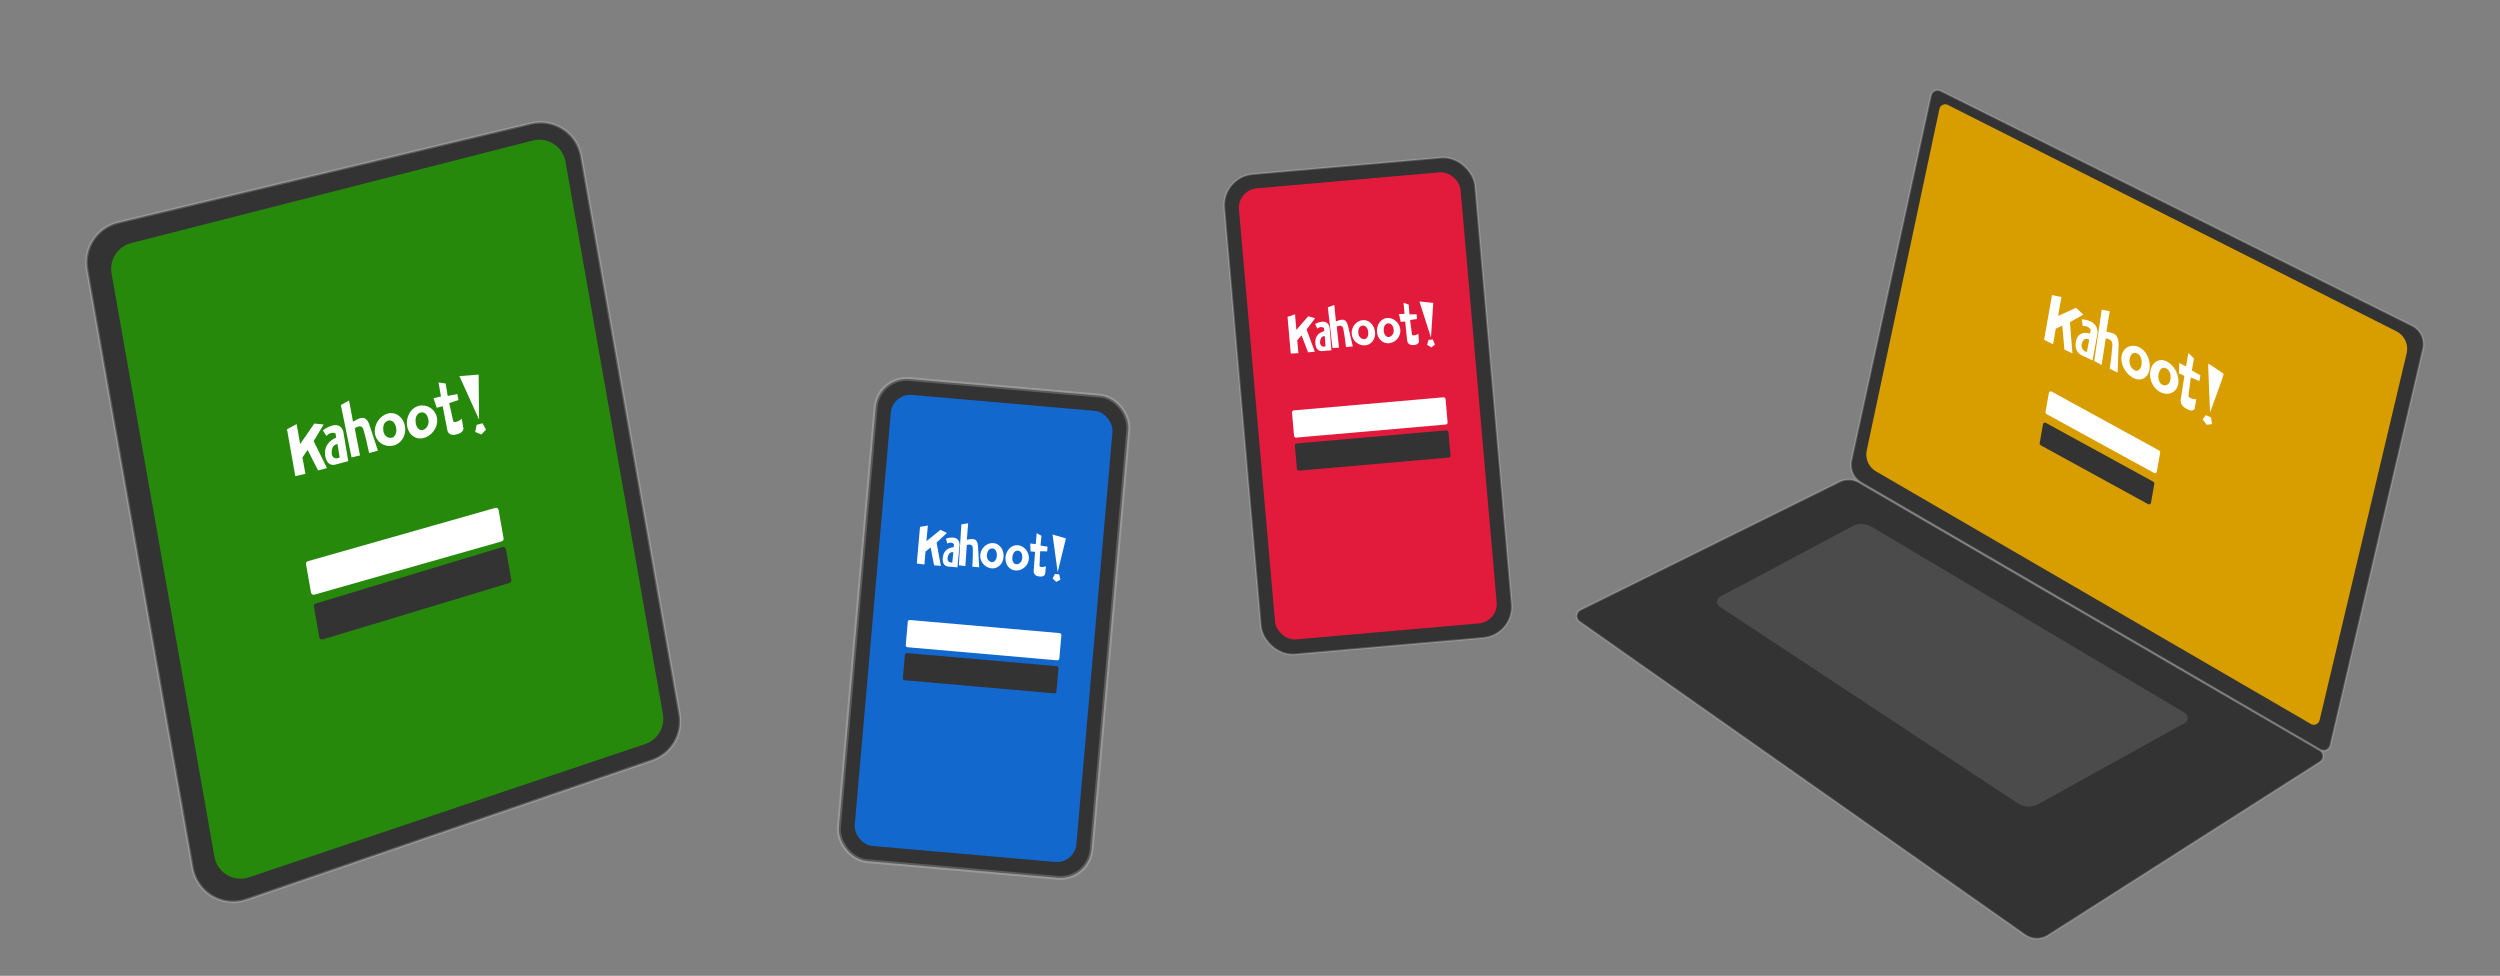 <?xml version="1.0" encoding="UTF-8"?>
<svg width="1281px" height="500px" viewBox="0 0 1281 500" version="1.1" xmlns="http://www.w3.org/2000/svg" xmlns:xlink="http://www.w3.org/1999/xlink">
    <rect x="0" y="0" width="1281" height="500" fill="#808080" stroke="none"/>
    <title>Artboard Copy 2</title>
    <defs>
        <polygon id="path-1" points="0.085 0.455 8.476 0.455 8.476 25.692 0.085 25.692"></polygon>
    </defs>
    <g id="Artboard-Copy-2" stroke="none" stroke-width="1" fill="none" fill-rule="evenodd">
        <g id="Group-4" transform="translate(38, 46)">
            <g id="ipad" transform="translate(160.5, 217.5) rotate(-10) translate(-160.5, -217.5) translate(31, 32)">
                <path d="M236.742,1.1 C242.553,0.746 247.956,2.781 251.996,6.357 C256.035,9.934 258.71,15.051 259.063,20.861 C259.089,21.287 259.102,21.714 259.102,22.141 L259.102,22.141 L259.102,312.402 C259.102,317.59 257.215,322.392 254.045,326.1 C250.876,329.807 246.426,332.418 241.301,333.225 L241.301,333.225 L24.101,367.422 C18.351,368.328 12.778,366.817 8.416,363.642 C4.055,360.467 0.904,355.628 -0.001,349.878 C-0.172,348.793 -0.258,347.697 -0.258,346.599 L-0.258,346.599 L-0.258,35.354 C-0.258,29.782 1.911,24.691 5.471,20.908 C9.03,17.126 13.98,14.652 19.542,14.313 L19.542,14.313 Z" id="Rectangle" stroke-opacity="0.2" stroke="#FFFFFF" stroke-width="1.36" fill="#333333"></path>
                <path d="M24.322,25.867 L236.122,9.858 C243.612,9.292 250.142,14.905 250.708,22.395 C250.734,22.736 250.747,23.078 250.747,23.42 L250.747,310.925 C250.747,317.651 245.83,323.367 239.18,324.373 L27.38,356.39 C19.953,357.513 13.022,352.402 11.9,344.975 C11.798,344.303 11.747,343.623 11.747,342.943 L11.747,39.428 C11.747,32.315 17.229,26.403 24.322,25.867 Z" id="Rectangle" fill="#26890C"></path>
                <path d="M85.207,202.111 L184.487,191.891 C185.234,191.814 185.902,192.357 185.979,193.104 C185.984,193.151 185.986,193.197 185.986,193.244 L185.986,208.009 C185.986,208.706 185.459,209.291 184.766,209.362 L85.486,219.582 C84.738,219.659 84.07,219.116 83.993,218.368 C83.989,218.322 83.986,218.276 83.986,218.229 L83.986,203.464 C83.986,202.766 84.514,202.182 85.207,202.111 Z" id="Rectangle" fill="#FFFFFF"></path>
                <path d="M85.39,224.173 L184.67,212.286 C185.416,212.197 186.093,212.729 186.183,213.475 C186.189,213.529 186.192,213.583 186.192,213.637 L186.192,229.685 C186.192,230.374 185.678,230.954 184.994,231.036 L85.714,242.922 C84.968,243.011 84.291,242.479 84.202,241.733 C84.195,241.68 84.192,241.626 84.192,241.572 L84.192,225.523 C84.192,224.835 84.707,224.255 85.39,224.173 Z" id="Rectangle-Copy" fill="#333333"></path>
                <g id="logo" transform="translate(86.41, 122.161)" fill="#FFFFFF">
                    <path d="M52.118,12.572 C47.888,13.017 44.254,16.906 43.998,21.256 C43.742,25.607 47.17,29.174 51.654,29.225 C56.139,29.275 59.774,25.386 59.774,20.541 C59.774,15.695 56.346,12.128 52.118,12.572 M52.643,25.051 C50.318,25.529 48.338,23.587 48.472,20.882 C48.603,18.177 49.685,16.398 51.879,16.159 C54.072,15.921 55.398,18.309 55.148,21.26 C54.957,23.518 53.56,24.864 52.643,25.051" id="Fill-1"></path>
                    <path d="M60.901,20.736 C60.901,25.574 64.537,28.818 69.021,27.981 C73.505,27.144 76.933,22.982 76.677,18.686 C76.421,14.387 72.786,11.144 68.558,11.441 C64.329,11.736 60.901,15.899 60.901,20.736 M65.527,20.643 C65.278,17.742 66.605,15.125 68.796,14.979 C70.989,14.833 72.072,16.419 72.205,19.095 C72.336,21.771 70.358,24.057 68.033,23.989 C67.116,23.962 65.719,22.864 65.527,20.643" id="Fill-3"></path>
                    <polygon id="Fill-5" points="0 35.902 0 11.519 5.319 9.757 5.307 20.147 14.29 11.065 18.909 12.378 12.381 19.887 16.71 34.668 12.013 35.066 8.548 23.755 5.275 27.109 5.319 35.634"></polygon>
                    <path d="M39.314,30.804 L43.984,30.403 L42.228,18.445 C41.563,11.43 38.916,11.642 33.972,13.604 L33.869,2.52 L29.323,4.093 L30.049,31.451 L34.512,31.218 L34.254,17.072 C35.233,16.567 38.465,15.402 38.573,18.885 L39.008,23.827 L39.314,30.804" id="Fill-38"></path>
                    <polygon id="Fill-40" points="96.078 26.177 94.736 29.629 97.576 31.451 100.375 29.428 99.196 25.887"></polygon>
                    <path d="M76.691,8.884 L77.446,13.994 L80.604,13.718 L80.823,26.009 C80.823,26.009 80.329,30.482 87.057,28.878 C87.057,28.878 89.162,28.069 89.095,26.597 L89.095,21.734 C89.095,21.734 87.677,22.698 86.137,22.833 C84.596,22.968 84.587,22.223 84.587,22.223 L84.174,12.724 L89.095,12.021 L89.095,8.888 L84.058,8.999 L84.119,2.542 L80.614,1.407 L80.611,8.677 L76.691,8.884" id="Fill-42"></path>
                    <polygon id="Fill-44" points="91.727 0.044 101.56 0.989 97.766 23.727"></polygon>
                    <path d="M18.003,15.239 L19.251,18.383 C22.345,16.256 24.094,17.968 24.094,17.968 L24.07,20.045 C14.847,22.464 17.18,30.78 17.18,30.78 C18.114,34.043 21.15,33.663 21.15,33.663 L28.063,33.06 L28.195,17.544 C27.11,10.423 18.003,15.239 18.003,15.239 L18.003,15.239 Z M24.059,30.443 C24.059,30.443 20.714,31.544 20.347,28.322 C20.347,28.322 20.416,23.279 24.185,23.49 L24.059,30.443 Z" id="Fill-47"></path>
                </g>
            </g>
            <g id="Group-3" transform="translate(466, 276) rotate(5) translate(-466, -276) translate(402, 153)">
                <rect id="Rectangle-Copy-4" stroke-opacity="0.2" stroke="#FFFFFF" stroke-width="2" fill="#333333" x="-1" y="-1" width="130" height="248" rx="16"></rect>
                <rect id="Rectangle-Copy-5" fill="#1368CE" x="7" y="7" width="114" height="232" rx="10"></rect>
                <path d="M100.163,92 L101,94.698 L99.015,96 L97,94.458 L97.952,92 L100.163,92 Z M86.847,72 L89.389,73.125 L89.345,78.161 L92.999,78.418 L92.999,80.863 L89.429,81.076 L89.728,88.519 C89.728,88.519 89.735,89.101 90.853,89.101 C91.97,89.101 92.999,88.445 92.999,88.445 L92.999,88.445 L92.999,92.24 C93.048,93.394 91.521,93.882 91.521,93.882 C86.639,94.674 86.998,91.216 86.998,91.216 L86.998,91.216 L86.839,81.607 L84.548,81.607 L84,77.567 L86.844,77.673 L86.847,72 Z M30.939,73 L30.929,81.029 L37.579,74.598 L41,75.916 L36.166,81.292 L39.372,93 L35.894,93 L33.329,84.03 L30.906,86.408 L30.939,93 L27,92.859 L27,74.013 L30.939,73 Z M40.77,78.846 C40.77,78.846 47.231,75.802 48,81.264 L48,81.264 L47.907,93 L42.951,93 C42.623,92.994 40.789,92.857 40.187,90.556 C40.187,90.556 38.531,84.107 45.073,82.884 L45.073,82.884 L45.09,81.313 L45.09,81.313 L45.058,81.279 C44.849,81.073 43.644,80.034 41.655,81.308 L41.655,81.308 Z M51.411,70 L51.488,78.487 C55.197,77.311 57.183,77.323 57.682,82.735 L57.682,82.735 L59,92 L55.496,92 L55.266,86.642 L54.94,82.831 C54.859,80.159 52.433,80.837 51.699,81.16 L51.699,81.16 L51.893,92 L48.544,91.885 L48,70.905 L51.411,70 Z M65.181,79.001 C68.395,78.943 71,81.964 71,85.747 C71,89.531 68.238,92.317 64.829,91.971 C61.421,91.624 58.816,88.604 59.01,85.224 C59.205,81.845 61.968,79.059 65.181,79.001 Z M77.819,79.001 C81.032,79.058 83.795,81.845 83.99,85.224 C84.184,88.604 81.579,91.624 78.171,91.971 C74.762,92.317 72,89.531 72,85.747 C72,81.963 74.605,78.942 77.819,79.001 Z M95,72 L102,73.37 L99.298,91 L95,72 Z M45.156,85.5 C42.482,85.091 42.432,88.904 42.432,88.904 C42.694,91.367 45.066,90.755 45.066,90.755 L45.066,90.755 Z M65,81.786 C63.333,81.821 62.51,83.136 62.41,85.239 C62.309,87.341 63.813,88.993 65.581,88.78 C66.278,88.696 67.339,87.742 67.484,85.992 C67.675,83.705 66.666,81.75 65,81.786 Z M78,81.785 C76.334,81.749 75.326,83.705 75.516,85.991 C75.661,87.742 76.722,88.696 77.42,88.78 C79.187,88.993 80.691,87.341 80.59,85.239 C80.49,83.136 79.667,81.821 78,81.785 Z" id="Mask-Copy-2" fill="#FFFFFF"></path>
                <rect id="Rectangle" fill="#FFFFFF" x="25" y="122" width="79" height="14" rx="1"></rect>
                <rect id="Rectangle-Copy" fill="#333333" x="25" y="139" width="79" height="14" rx="1"></rect>
            </g>
            <g id="Group-2" transform="translate(663.406, 162.421) rotate(-5) translate(-663.406, -162.421) translate(598.906, 38.921)">
                <rect id="Rectangle-Copy-7" stroke-opacity="0.2" stroke="#FFFFFF" fill="#333333" x="-0.406" y="-0.421" width="129" height="247" rx="16"></rect>
                <rect id="Rectangle-Copy-8" fill="#E21B3C" x="7" y="7" width="114" height="232" rx="10"></rect>
                <path d="M100.163,92 L101,94.698 L99.015,96 L97,94.458 L97.952,92 L100.163,92 Z M86.847,72 L89.389,73.125 L89.345,78.161 L92.999,78.418 L92.999,80.863 L89.429,81.076 L89.728,88.519 C89.728,88.519 89.735,89.101 90.853,89.101 C91.97,89.101 92.999,88.445 92.999,88.445 L92.999,88.445 L92.999,92.24 C93.048,93.394 91.521,93.882 91.521,93.882 C86.639,94.674 86.998,91.216 86.998,91.216 L86.998,91.216 L86.839,81.607 L84.548,81.607 L84,77.567 L86.844,77.673 L86.847,72 Z M30.939,73 L30.929,81.029 L37.579,74.598 L41,75.916 L36.166,81.292 L39.372,93 L35.894,93 L33.329,84.03 L30.906,86.408 L30.939,93 L27,92.859 L27,74.013 L30.939,73 Z M40.77,78.846 C40.77,78.846 47.231,75.802 48,81.264 L48,81.264 L47.907,93 L42.951,93 C42.623,92.994 40.789,92.857 40.187,90.556 C40.187,90.556 38.531,84.107 45.073,82.884 L45.073,82.884 L45.09,81.313 L45.09,81.313 L45.058,81.279 C44.849,81.073 43.644,80.034 41.655,81.308 L41.655,81.308 Z M51.411,70 L51.488,78.487 C55.197,77.311 57.183,77.323 57.682,82.735 L57.682,82.735 L59,92 L55.496,92 L55.266,86.642 L54.94,82.831 C54.859,80.159 52.433,80.837 51.699,81.16 L51.699,81.16 L51.893,92 L48.544,91.885 L48,70.905 L51.411,70 Z M65.181,79.001 C68.395,78.943 71,81.964 71,85.747 C71,89.531 68.238,92.317 64.829,91.971 C61.421,91.624 58.816,88.604 59.01,85.224 C59.205,81.845 61.968,79.059 65.181,79.001 Z M77.819,79.001 C81.032,79.058 83.795,81.845 83.99,85.224 C84.184,88.604 81.579,91.624 78.171,91.971 C74.762,92.317 72,89.531 72,85.747 C72,81.963 74.605,78.942 77.819,79.001 Z M95,72 L102,73.37 L99.298,91 L95,72 Z M45.156,85.5 C42.482,85.091 42.432,88.904 42.432,88.904 C42.694,91.367 45.066,90.755 45.066,90.755 L45.066,90.755 Z M65,81.786 C63.333,81.821 62.51,83.136 62.41,85.239 C62.309,87.341 63.813,88.993 65.581,88.78 C66.278,88.696 67.339,87.742 67.484,85.992 C67.675,83.705 66.666,81.75 65,81.786 Z M78,81.785 C76.334,81.749 75.326,83.705 75.516,85.991 C75.661,87.742 76.722,88.696 77.42,88.78 C79.187,88.993 80.691,87.341 80.59,85.239 C80.49,83.136 79.667,81.821 78,81.785 Z" id="Mask-Copy-3" fill="#FFFFFF"></path>
                <rect id="Rectangle-Copy-9" fill="#FFFFFF" x="25" y="122" width="79" height="14" rx="1"></rect>
                <rect id="Rectangle-Copy-10" fill="#333333" x="25" y="139" width="79" height="14" rx="1"></rect>
            </g>
            <g id="Group" transform="translate(987, 217.5) scale(-1, 1) translate(-987, -217.5) translate(770, 0)">
                <path d="M289.482,201.172 C292.428,199.459 296.015,199.286 299.104,200.69 L299.104,200.69 L432.193,266.512 C432.717,266.771 433.168,267.158 433.504,267.636 C434.037,268.394 434.227,269.29 434.106,270.14 C433.984,271.001 433.543,271.814 432.818,272.39 L432.818,272.39 L204.317,433.048 C202.625,434.237 200.666,434.874 198.687,434.951 C196.701,435.028 194.694,434.542 192.918,433.488 L192.918,433.488 L53.232,344.418 C52.761,344.118 52.369,343.709 52.088,343.226 C51.622,342.424 51.51,341.513 51.705,340.675 C51.902,339.827 52.413,339.055 53.187,338.545 L53.187,338.545 Z M247.594,0.552 C248.46,0.121 249.417,0.081 250.267,0.366 C251.116,0.65 251.857,1.259 252.288,2.124 C252.417,2.383 252.513,2.657 252.575,2.94 L252.575,2.94 L293.319,189.968 C293.804,192.194 293.543,194.449 292.669,196.434 C291.796,198.419 290.309,200.134 288.34,201.279 L288.34,201.279 L53.122,338.134 C52.287,338.62 51.333,338.722 50.467,338.493 C49.601,338.264 48.823,337.705 48.337,336.869 C48.162,336.569 48.033,336.245 47.954,335.906 L47.954,335.906 L0.432,132.712 C-0.122,130.342 0.174,127.938 1.153,125.854 C2.133,123.77 3.796,122.008 5.974,120.923 L5.974,120.923 Z" id="Combined-Shape" stroke-opacity="0.2" stroke="#FFFFFF" fill="#333333"></path>
                <path d="M14.047,123.777 L243.954,7.754 C245.433,7.007 247.237,7.601 247.984,9.081 C248.1,9.311 248.186,9.555 248.24,9.808 L285.491,184.809 C286.391,189.039 284.471,193.367 280.732,195.539 L57.881,324.971 C56.448,325.803 54.612,325.317 53.78,323.884 C53.633,323.63 53.523,323.356 53.455,323.07 L8.823,135.014 C7.754,130.51 9.915,125.862 14.047,123.777 Z" id="Rectangle" fill="#D89E00"></path>
                <g id="Group-48" transform="translate(148.163, 138.689) scale(-1, 1) rotate(2) translate(-148.163, -138.689) translate(101.163, 106.689)">
                    <path d="M48.823,25.045 C44.912,23.456 41.08,25.445 40.261,29.491 C39.444,33.535 42.088,38.587 46.165,40.773 C50.244,42.961 54.076,40.969 54.726,36.328 C55.377,31.687 52.734,26.633 48.823,25.045 M47.627,37.248 C45.444,36.596 43.902,33.792 44.386,31.265 C44.87,28.737 46.093,27.549 48.124,28.367 C50.153,29.184 51.04,32.104 50.416,34.811 C49.938,36.883 48.487,37.505 47.627,37.248" id="Fill-1" fill="#FFFFFF"></path>
                    <path d="M55.164,37.217 C54.516,41.894 57.38,46.777 61.562,48.122 C65.745,49.47 69.413,47.092 69.756,42.815 C70.101,38.535 67.235,33.653 63.358,31.908 C59.482,30.163 55.812,32.541 55.164,37.217 M59.374,39.35 C59.537,36.424 61.091,34.533 63.1,35.445 C65.111,36.357 65.88,38.41 65.643,41.062 C65.405,43.714 63.302,44.971 61.199,43.789 C60.371,43.322 59.252,41.59 59.374,39.35" id="Fill-3" fill="#FFFFFF"></path>
                    <polygon id="Fill-5" fill="#FFFFFF" points="0.219 23.058 3.463 0.047 8.336 0.798 6.941 10.596 15.981 6.1 19.835 9.435 13.144 13.559 14.951 29.471 10.802 27.718 9.287 15.471 5.988 17.152 4.892 25.217"></polygon>
                    <path d="M34.369,26.789 C34.371,26.756 34.365,26.828 34.369,26.789 C34.365,26.828 34.371,26.754 34.369,26.789" id="Fill-7" fill="#FFFFFF"></path>
                    <path d="M34.369,26.79 C34.371,26.763 34.366,26.817 34.369,26.79 C34.366,26.817 34.371,26.763 34.369,26.79" id="Fill-9" fill="#FFFFFF"></path>
                    <path d="M34.369,26.787 C34.375,26.717 34.361,26.873 34.369,26.787 C34.362,26.867 34.375,26.712 34.369,26.787" id="Fill-11" fill="#FFFFFF"></path>
                    <path d="M34.369,26.79 C34.369,26.777 34.368,26.802 34.369,26.79 C34.368,26.803 34.369,26.777 34.369,26.79" id="Fill-13" fill="#FFFFFF"></path>
                    <path d="M34.37,26.776 C34.366,26.815 34.366,26.812 34.37,26.776" id="Fill-15" fill="#FFFFFF"></path>
                    <path d="M34.369,26.784 C34.373,26.743 34.363,26.845 34.369,26.784 C34.363,26.849 34.372,26.747 34.369,26.784" id="Fill-17" fill="#FFFFFF"></path>
                    <path d="M34.369,26.787 C34.37,26.775 34.366,26.812 34.369,26.787 C34.366,26.81 34.37,26.774 34.369,26.787" id="Fill-19" fill="#FFFFFF"></path>
                    <path d="M34.369,26.788 C34.374,26.735 34.363,26.846 34.369,26.788 C34.363,26.85 34.374,26.737 34.369,26.788" id="Fill-21" fill="#FFFFFF"></path>
                    <path d="M34.369,26.79 C34.374,26.726 34.363,26.85 34.369,26.79 C34.363,26.855 34.374,26.731 34.369,26.79" id="Fill-23" fill="#FFFFFF"></path>
                    <path d="M34.368,26.791 C34.37,26.783 34.368,26.791 34.368,26.791 C34.368,26.796 34.368,26.786 34.368,26.791" id="Fill-25" fill="#FFFFFF"></path>
                    <path d="M34.369,26.791 C34.37,26.773 34.367,26.803 34.369,26.791 C34.367,26.805 34.37,26.777 34.369,26.791" id="Fill-27" fill="#FFFFFF"></path>
                    <path d="M34.369,26.79 C34.369,26.785 34.369,26.796 34.369,26.79 C34.369,26.795 34.369,26.784 34.369,26.79" id="Fill-29" fill="#FFFFFF"></path>
                    <path d="M34.369,26.791 C34.371,26.763 34.366,26.821 34.369,26.791 C34.366,26.816 34.371,26.757 34.369,26.791" id="Fill-31" fill="#FFFFFF"></path>
                    <path d="M34.369,26.792 C34.378,26.683 34.356,26.922 34.369,26.792 C34.36,26.889 34.381,26.657 34.369,26.792" id="Fill-33" fill="#FFFFFF"></path>
                    <path d="M34.369,26.79 C34.37,26.777 34.367,26.802 34.369,26.79 C34.367,26.803 34.369,26.777 34.369,26.79" id="Fill-35" fill="#FFFFFF"></path>
                    <path d="M34.349,36.716 L38.443,38.504 L38.478,26.294 C38.817,19.301 36.5,18.273 31.968,17.847 L33.322,7.239 L29.184,6.628 L26.251,33.029 L30.142,34.879 L31.76,21.281 C32.673,21.256 35.62,21.647 35.261,25.015 L34.993,29.927 L34.349,36.716" id="Fill-37" fill="#FFFFFF"></path>
                    <polygon id="Fill-39" fill="#FFFFFF" points="84.378 58.75 82.801 60.969 85.038 63.654 87.705 63.212 87.11 59.844"></polygon>
                    <path d="M69.862,32.509 L69.862,37.769 L72.708,39.006 L71.287,50.899 C71.287,50.899 70.26,54.951 76.455,56.618 C76.455,56.618 78.434,56.842 78.569,55.4 L79.207,50.738 C79.207,50.738 77.819,50.986 76.431,50.382 C75.045,49.778 75.132,49.06 75.132,49.06 L76.015,39.754 L80.484,41.422 L80.896,38.418 L76.401,36.128 L77.304,29.964 L74.335,27.207 L73.376,34.176 L69.862,32.509" id="Fill-41" fill="#FFFFFF"></path>
                    <g id="Group-45" transform="translate(84.469, 31.659)">
                        <mask id="mask-2" fill="white">
                            <use xlink:href="#path-1"></use>
                        </mask>
                        <g id="Clip-44"></g>
                        <polygon id="Fill-43" fill="#FFFFFF" mask="url(#mask-2)" points="0.085 0.455 8.477 5.673 2.046 25.692"></polygon>
                    </g>
                    <path d="M19.112,11.898 L19.775,15.335 C22.665,14.789 23.932,17.144 23.932,17.144 L23.65,19.034 C15.528,17.077 16.461,25.735 16.461,25.735 C16.842,29.139 19.463,30.164 19.463,30.164 L25.399,32.738 L27.462,18.611 C27.439,11.611 19.112,11.898 19.112,11.898 L19.112,11.898 Z M22.334,28.536 C22.334,28.536 19.36,28.031 19.453,24.918 C19.453,24.918 20.147,20.338 23.314,22.235 L22.334,28.536 Z" id="Fill-46" fill="#FFFFFF"></path>
                </g>
                <path d="M208.025,365.666 L360.788,264.882 C362.171,263.969 362.553,262.109 361.64,260.726 C361.365,260.308 360.989,259.966 360.547,259.73 L292.845,223.649 C289.759,222.004 286.039,222.091 283.033,223.877 L122.494,319.279 C121.07,320.125 120.602,321.966 121.448,323.391 C121.72,323.848 122.108,324.225 122.574,324.482 L197.674,366.067 C200.93,367.87 204.918,367.715 208.025,365.666 Z" id="Rectangle-Copy-2" fill="#646464" opacity="0.5"></path>
                <path d="M135.628,184.843 L190.705,154.671 C191.19,154.405 191.798,154.583 192.063,155.067 C192.115,155.163 192.152,155.267 192.171,155.375 L193.876,165.108 C193.95,165.529 193.747,165.952 193.372,166.157 L138.295,196.329 C137.81,196.595 137.202,196.417 136.937,195.933 C136.885,195.837 136.848,195.733 136.829,195.625 L135.124,185.892 C135.05,185.471 135.253,185.048 135.628,184.843 Z" id="Rectangle" fill="#FFFFFF"></path>
                <path d="M138.628,200.843 L193.705,170.671 C194.19,170.405 194.798,170.583 195.063,171.067 C195.115,171.163 195.152,171.267 195.171,171.375 L196.876,181.108 C196.95,181.529 196.747,181.952 196.372,182.157 L141.295,212.329 C140.81,212.595 140.202,212.417 139.937,211.933 C139.885,211.837 139.848,211.733 139.829,211.625 L138.124,201.892 C138.05,201.471 138.253,201.048 138.628,200.843 Z" id="Rectangle-Copy" fill="#333333"></path>
            </g>
        </g>
    </g>
</svg>